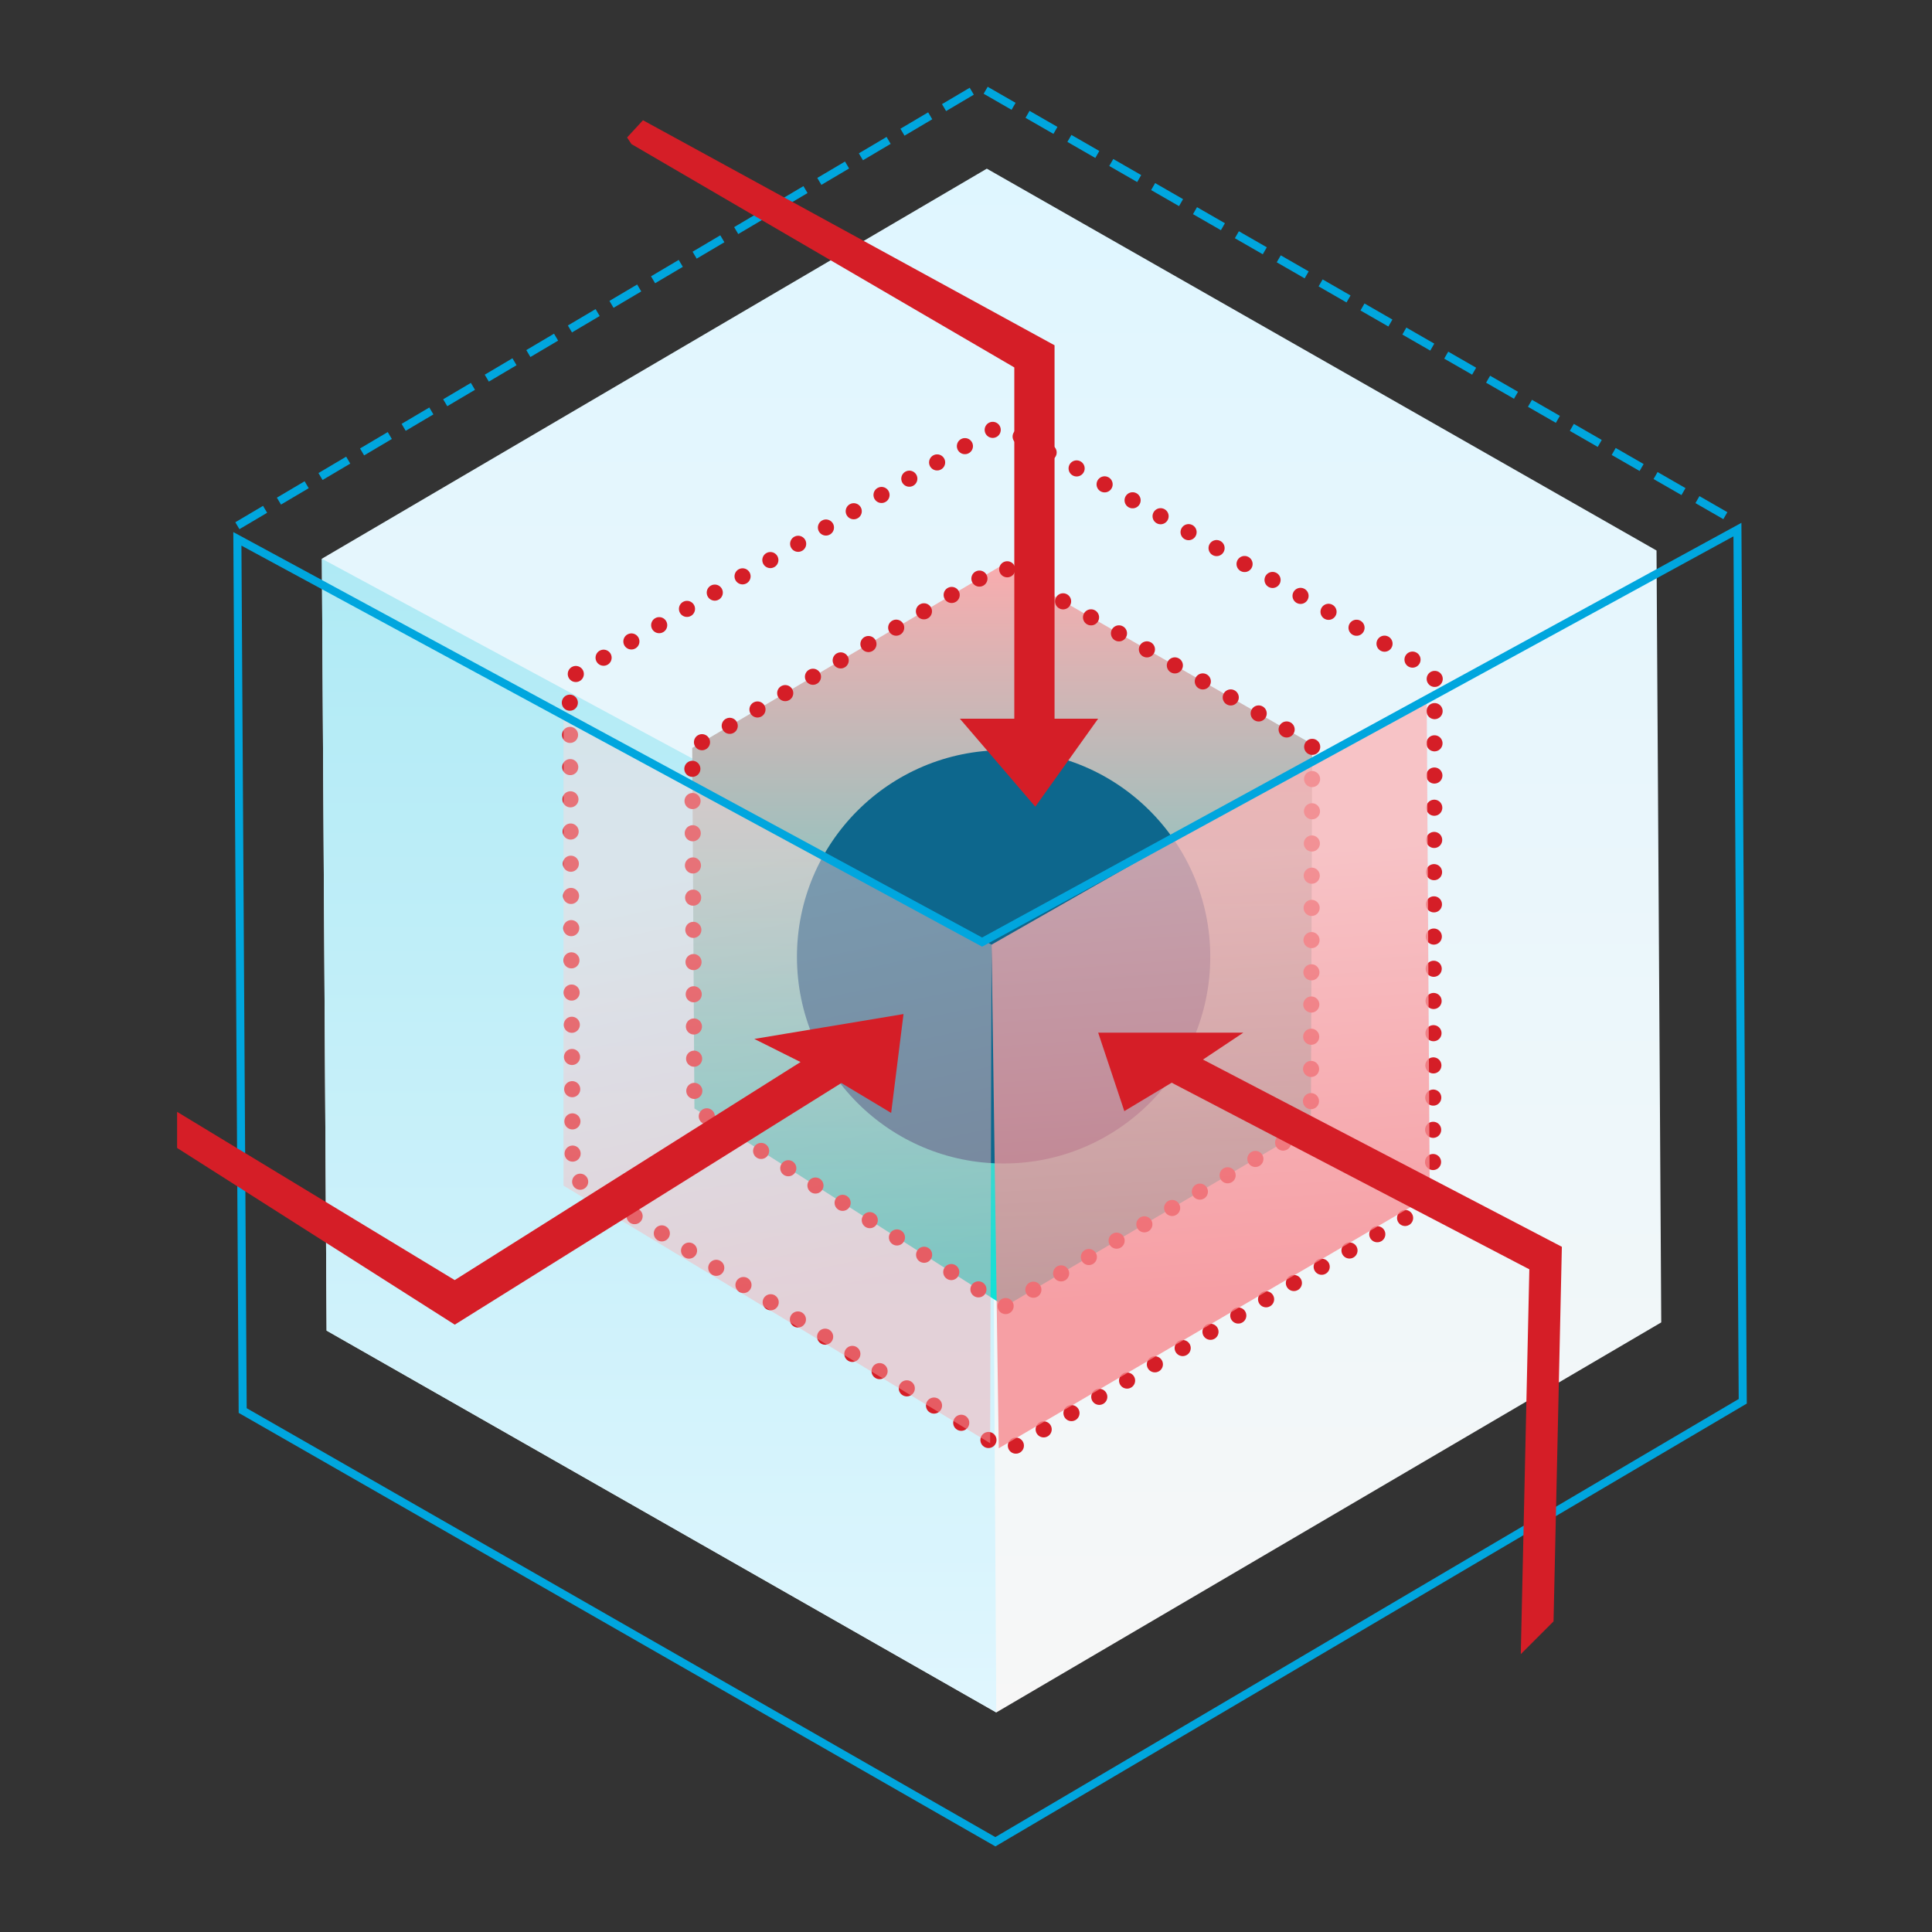 <svg xmlns="http://www.w3.org/2000/svg" xmlns:xlink="http://www.w3.org/1999/xlink" preserveAspectRatio="xMidYMid" width="240" height="240" viewBox="0 0 240 240">
  <rect x="0" y="0" width="240" height="240" fill="#333333" stroke="none"/>
  <defs>
    <style>
      .cls-1 {
        fill: url(#linear-gradient-1);
      }

      .cls-1, .cls-10, .cls-2, .cls-3, .cls-4, .cls-5, .cls-7, .cls-8, .cls-9 {
        fill-rule: evenodd;
      }

      .cls-2, .cls-9 {
        stroke: #00a6de;
        stroke-width: 1px;
      }

      .cls-2 {
        stroke-dasharray: 4,2;
      }

      .cls-2, .cls-4, .cls-9 {
        fill: none;
      }

      .cls-3 {
        fill: url(#linear-gradient-2);
      }

      .cls-10, .cls-4, .cls-5 {
        stroke: #d51e27;
      }

      .cls-4, .cls-5 {
        stroke-linecap: round;
        stroke-width: 2px;
        stroke-dasharray: 0.001,4;
      }

      .cls-5 {
        fill: url(#linear-gradient-3);
      }

      .cls-6 {
        fill: #0d678d;
      }

      .cls-7 {
        fill: url(#linear-gradient-4);
        opacity: 0.77;
      }

      .cls-8 {
        fill: url(#linear-gradient-5);
        fill-opacity: 0.45;
      }

      .cls-10 {
        fill: #d51e27;
        stroke-width: 3px;
      }
    </style>

    <linearGradient id="linear-gradient-1" gradientUnits="userSpaceOnUse" x1="102.672" y1="202.5" x2="102.672" y2="10.72">
      <stop offset="0" stop-color="#f7f7f7"/>
      <stop offset="1" stop-color="#dff6ff"/>
    </linearGradient>
    <linearGradient id="linear-gradient-2" gradientUnits="userSpaceOnUse" x1="61.359" y1="59.18" x2="61.359" y2="202.5">
      <stop offset="0" stop-color="#afeaf5"/>
      <stop offset="1" stop-color="#e0f6fe"/>
    </linearGradient>
    <linearGradient id="linear-gradient-3" gradientUnits="userSpaceOnUse" x1="103" y1="59.06" x2="103" y2="151.06">
      <stop offset="0" stop-color="#faacae"/>
      <stop offset="1" stop-color="#0ee1d6"/>
    </linearGradient>
    <linearGradient id="linear-gradient-4" gradientUnits="userSpaceOnUse" x1="127.989" y1="95.777" x2="131.793" y2="150.183">
      <stop offset="0" stop-color="#fbb3b6"/>
      <stop offset="1" stop-color="#f7848a"/>
    </linearGradient>
    <linearGradient id="linear-gradient-5" gradientUnits="userSpaceOnUse" x1="81.747" y1="150.154" x2="70.441" y2="96.966">
      <stop offset="0" stop-color="#faa9ad"/>
      <stop offset="1" stop-color="#fdd9db"/>
    </linearGradient>
  </defs>
  <g>
    <path d="M184.366,153.553 L101.762,202.006 L18.571,154.572 L17.984,58.685 L100.588,10.232 L183.779,57.666 L184.366,153.553 Z" transform="translate(22 10.72)" class="cls-1"/>
    <path d="M7.487,54.586 L99.668,0.047 L192.504,53.439 " transform="translate(22 10.72)" class="cls-2"/>
    <path d="M101.762,202.006 L18.571,154.572 L17.984,58.685 L101.174,103.552 L101.762,202.006 Z" transform="translate(22 10.72)" class="cls-3"/>
    <path d="M156.000,138.560 L103.000,169.560 L49.149,135.495 L48.768,73.451 L102.308,42.099 L156.228,72.791 L156.000,138.560 Z" transform="translate(22 10.72)" class="cls-4"/>
    <path d="M140.843,129.186 L102.858,151.560 L64.263,126.974 L63.991,82.193 L102.362,59.565 L141.006,81.718 L140.843,129.186 Z" transform="translate(22 10.72)" class="cls-5"/>
    <circle cx="124.672" cy="118.86" r="25.672" class="cls-6"/>
    <path d="M102.069,169.188 L155.608,137.836 L155.228,75.791 L101.174,106.628 L102.069,169.188 Z" transform="translate(22 10.72)" class="cls-7"/>
    <path d="M101.000,168.560 L48.000,136.560 L48.000,77.560 L101.174,106.628 L101.000,168.560 Z" transform="translate(22 10.72)" class="cls-8"/>
    <path d="M194.490,163.352 L101.648,218.069 L8.147,164.502 L7.487,56.217 L100.000,106.310 L193.830,55.067 L194.490,163.352 Z" transform="translate(22 10.72)" class="cls-9"/>
    <path d="M82.500,122.060 L87.500,125.060 L88.500,117.060 L76.500,119.060 L80.500,121.060 L34.500,150.060 L1.500,130.060 L1.500,131.060 L34.500,152.060 L82.500,122.060 Z" transform="translate(22 10.72)" class="cls-10"/>
    <path d="M124.500,121.060 L127.500,119.060 L116.500,119.060 L118.500,125.060 L123.500,122.060 L169.500,146.060 L168.500,191.060 L169.500,190.060 L170.500,145.060 L124.500,121.060 Z" transform="translate(22 10.72)" class="cls-10"/>
    <path d="M105.500,80.060 L100.500,80.060 L106.500,87.060 L111.500,80.060 L107.500,80.060 L107.500,33.060 L57.154,5.533 L57.500,6.060 L105.500,34.060 L105.500,80.060 Z" transform="translate(22 10.72)" class="cls-10"/>
  </g>
</svg>
